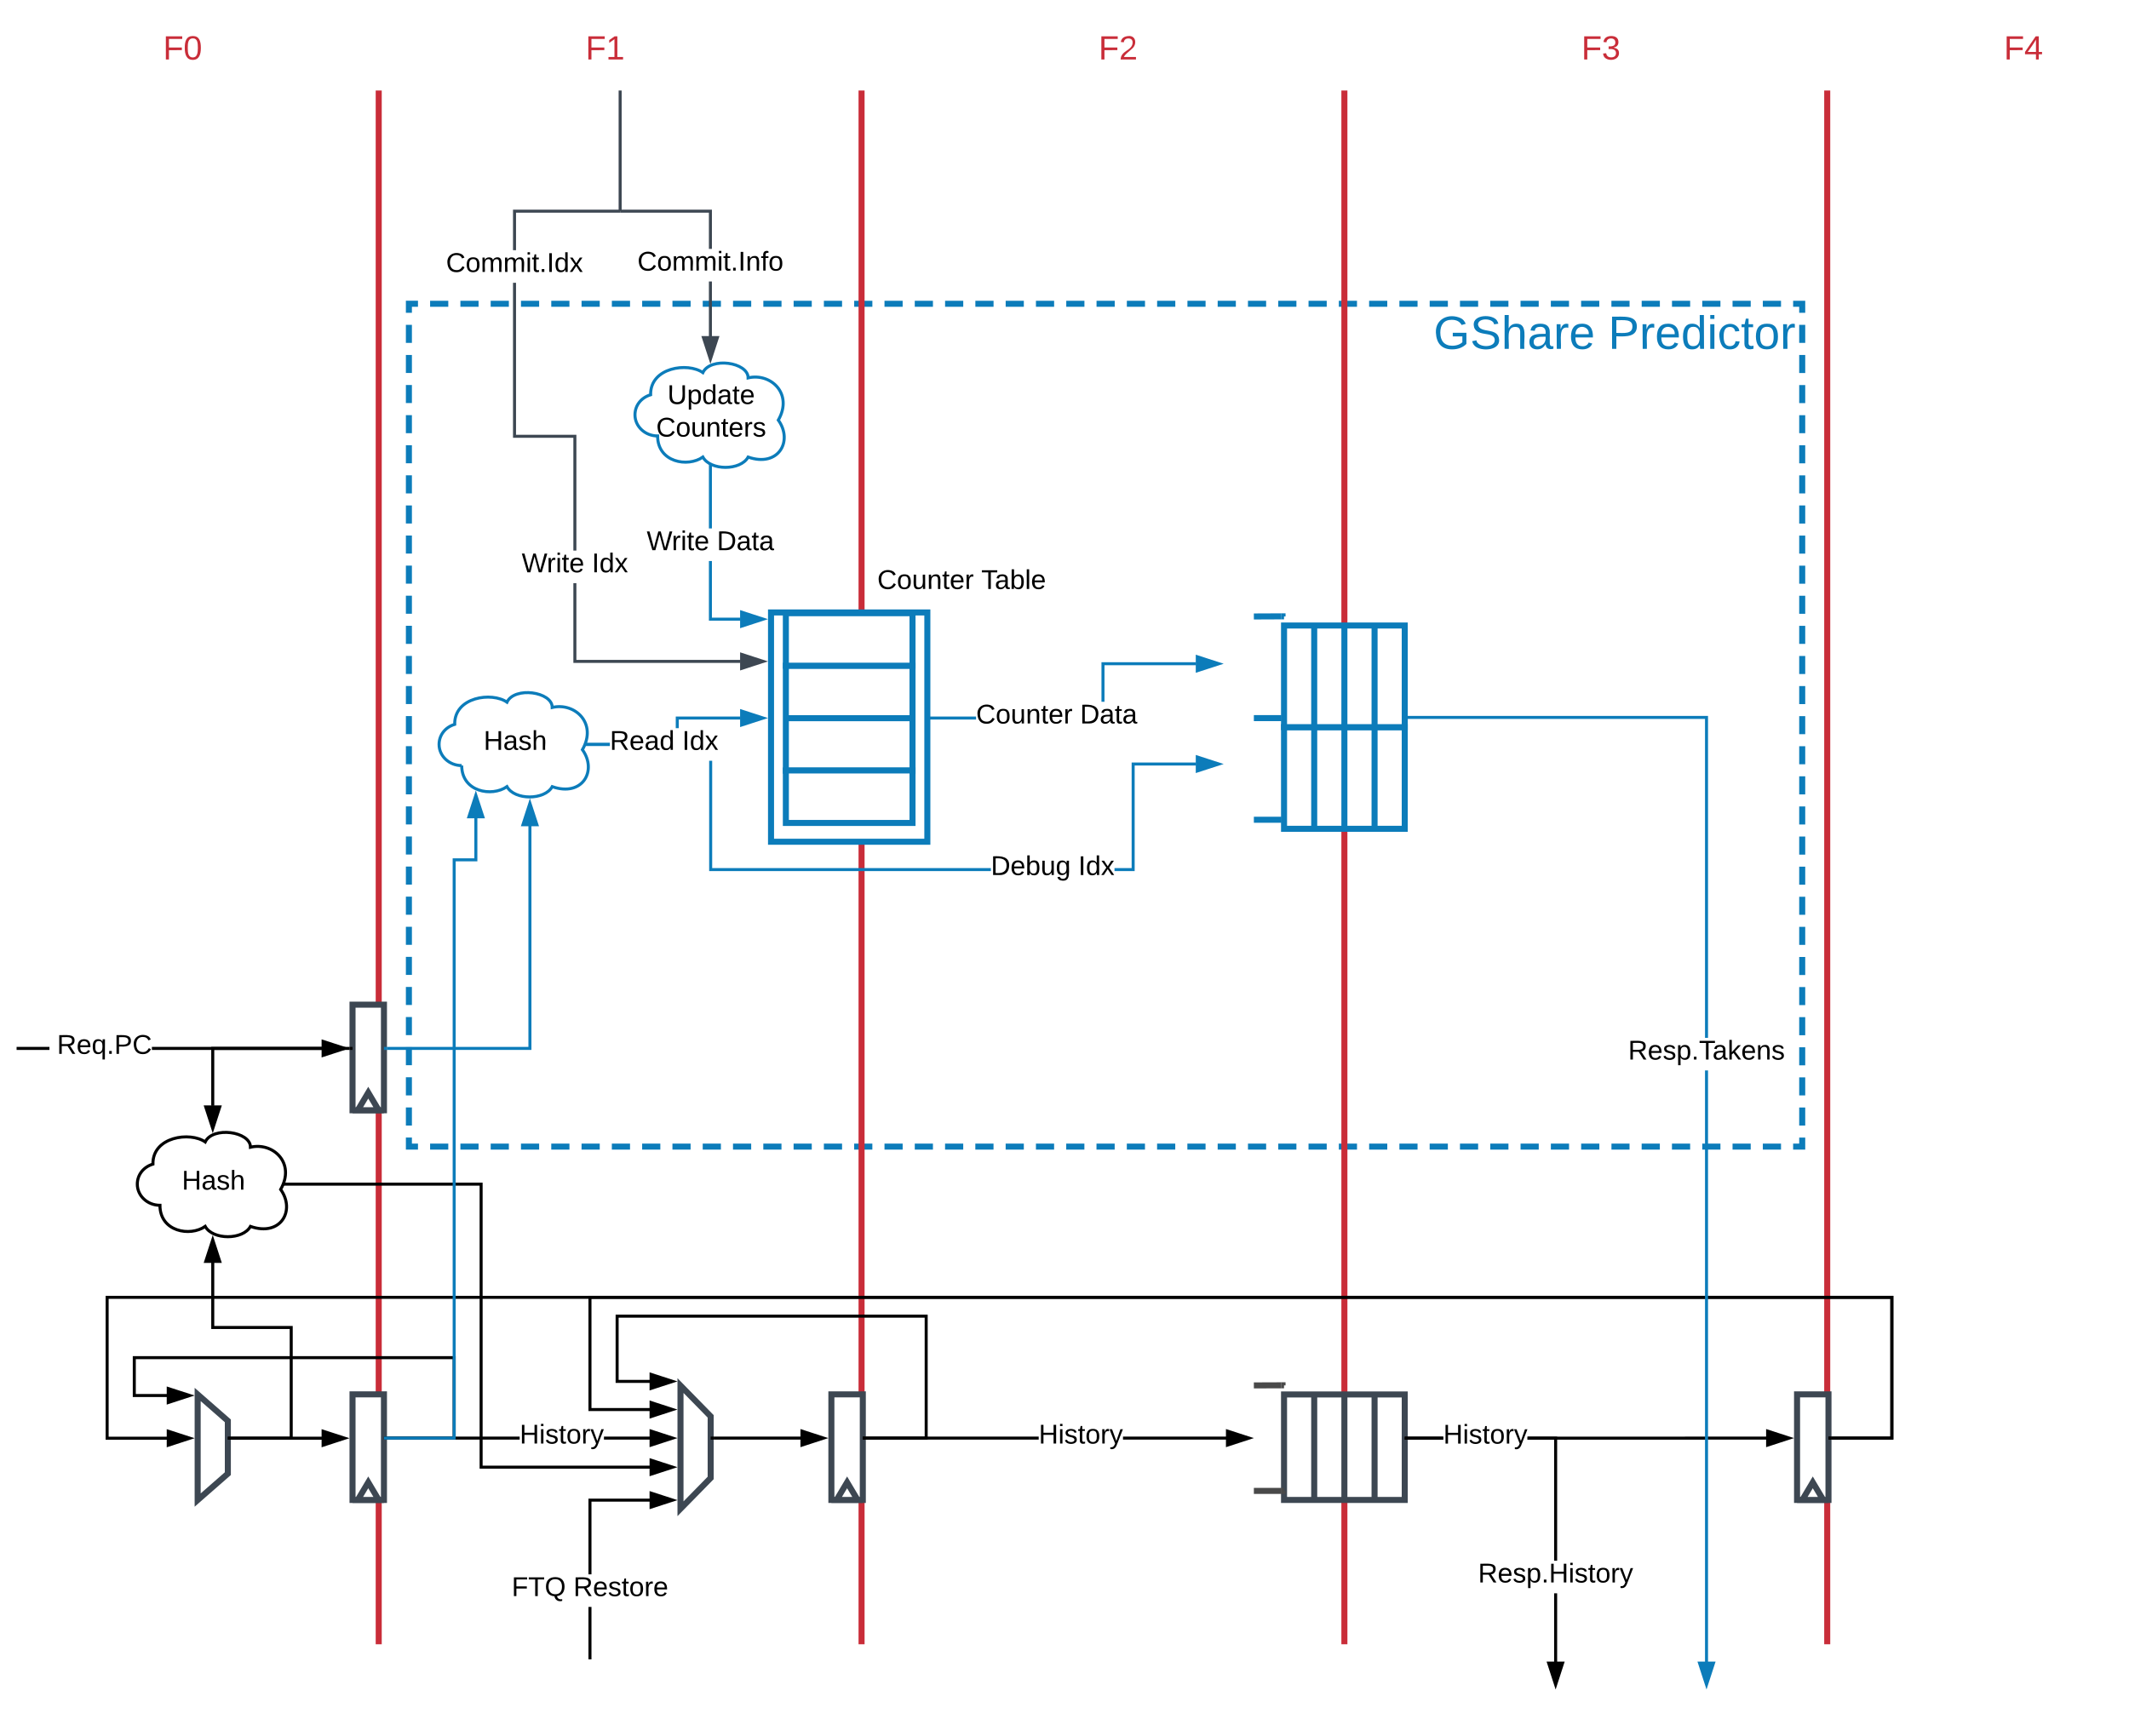 <svg xmlns="http://www.w3.org/2000/svg" xmlns:xlink="http://www.w3.org/1999/xlink" xmlns:lucid="lucid" width="1411" height="1151"><g transform="translate(-69 -140)" lucid:page-tab-id="0_0"><path d="M480 280v-80" stroke="#3d4752" stroke-width="2" fill="none"/><path d="M640.83 513.33H771.5V540H640.83z" fill="none"/><use xlink:href="#a" transform="matrix(1,0,0,1,640.833,513.333) translate(9.6 17.1)"/><use xlink:href="#b" transform="matrix(1,0,0,1,640.833,513.333) translate(78.5 17.1)"/><path d="M140 160h100v29.33H140z" fill="none"/><use xlink:href="#c" transform="matrix(1,0,0,1,140,160) translate(37.068 19.444)"/><path d="M340 341.38h923.47V900H340z" fill-opacity="0"/><path d="M354.05 341.38h12.05m8.03 0h12.04m8.03 0h12.05m8.03 0h12.04m8.03 0h12.05m8.03 0h12.05m8.03 0h12.05m8.03 0h12.05m8.03 0h12.04m8.03 0h12.05m8.03 0h12.05m8.03 0h12.05m8.03 0H607m8.03 0h12.05m8.03 0h12.05m8.04 0h12.03m8.03 0h12.05m8.04 0h12.04m8.03 0h12.06m8.03 0h12.03m8.03 0h12.05m8.04 0h12.04m8.03 0h12.06m8.03 0h12.03m8.03 0h12.05m8.04 0H868m8.02 0h12.04m8.03 0h12.04m8.03 0h12.04m8.04 0h12.05m8.02 0h12.04m8.03 0h12.04m8.03 0h12.04m8.04 0h12.05m8.02 0h12.04m8.03 0h12.04m8.03 0h12.05m8.03 0h12.04m8.02 0h12.05m8.03 0h12.04m8.03 0h12.05m8.03 0h12.04m8.02 0h12.05m8.03 0h12.04m8.03 0h12.05m8.03 0h6.02v5.98m0 7.98v11.97m0 8v11.96m0 7.98v11.97m0 8v11.96m0 7.98v11.97m0 8v11.97m0 7.98v11.97m0 7.98v11.97m0 7.98v11.97m0 7.98v11.97m0 7.98v11.97m0 7.98v11.97m0 7.98v11.97m0 7.98v11.97m0 7.98v11.97m0 7.98v11.97m0 7.98v11.98m0 7.98v11.98m0 7.98v11.97m0 7.98v11.98m0 7.98v11.97m0 7.98v11.98m0 7.98v11.97m0 7.98v11.98m0 7.98v11.97m0 7.98v11.98m0 7.98v11.97m0 7.98v6h-6.02m-8.03 0h-12.05m-8.03 0h-12.04m-8.03 0h-12.05m-8.03 0h-12.05m-8.03 0h-12.05m-8.03 0H1137m-8.03 0h-12.05m-8.03 0h-12.05m-8.03 0h-12.05m-8.03 0h-12.05m-8.04 0h-12.04m-8.03 0h-12.06m-8.03 0h-12.03m-8.03 0H976.4m-8.04 0h-12.04m-8.03 0h-12.06m-8.03 0h-12.03m-8.03 0H896.1m-8.04 0h-12.04m-8.03 0h-12.06m-8.03 0h-12.04m-8.03 0H815.8m-8.04 0H795.7m-8.02 0h-12.04m-8.03 0h-12.04m-8.03 0H735.5m-8.04 0H715.4m-8.02 0h-12.04m-8.03 0h-12.04m-8.03 0H655.2m-8.05 0H635.1m-8.02 0h-12.05m-8.03 0h-12.04m-8.03 0h-12.05m-8.03 0H554.8m-8.02 0h-12.05m-8.03 0h-12.04m-8.03 0h-12.05m-8.03 0H474.5m-8.02 0h-12.05m-8.03 0h-12.05m-8.03 0h-12.04m-8.03 0H394.2m-8.03 0h-12.04m-8.03 0h-12.05m-8.03 0H340v-6m0-7.97v-11.97m0-7.98V854.1m0-7.97v-11.97m0-7.98V814.2m0-7.97v-11.97m0-7.98V774.3m0-7.97v-11.97m0-7.98V734.4m0-7.97v-11.97m0-7.98V694.5m0-7.97v-11.98m0-7.98V654.6m0-7.98v-11.97m0-7.98V614.7m0-7.98v-11.97m0-7.98V574.8m0-7.98v-11.97m0-7.98V534.9m0-7.98v-11.97m0-7.98V495m0-7.98v-11.97m0-7.98V455.1m0-8v-11.96m0-7.98V415.2m0-8v-11.96m0-7.98V375.3m0-8v-11.96m0-7.98v-6h6.02" stroke="#0c7cba" stroke-width="4" fill="none"/><use xlink:href="#d" transform="matrix(1,0,0,1,345,346.375) translate(674.099 24.889)"/><use xlink:href="#e" transform="matrix(1,0,0,1,345,346.375) translate(789.815 24.889)"/><path d="M320 1230V200M640 1230V200M960 1230V200M1280 1230V200" stroke="#c92d39" stroke-width="4" fill="none"/><path d="M175 939c-8.28 0-15-6.27-15-14 0-6.2 4.06-11.4 10.36-13.3C170 893.5 195 890 205 897c5-10.5 30-7 30 3.5 15-3.5 30 10.5 20 28 10 14 0 31.5-20 24.5-5 9.1-25 9.1-30 0-10 7-30 3.5-30-14z" stroke="#000" stroke-width="2" fill="#fff"/><use xlink:href="#f" transform="matrix(1,0,0,1,165,895) translate(24.525 33.6)"/><path d="M302.64 1058.33h20.83v70h-20.83z" stroke="#3d4752" stroke-width="4" fill="#fff" filter="url(#g)"/><path d="M306.1 1128.33H320l-6.94-11.66z" stroke="#3d4752" stroke-width="4" fill="#fff" filter="url(#h)"/><path d="M620 1058.33h20.83v70H620z" stroke="#3d4752" stroke-width="4" fill="#fff" filter="url(#g)"/><path d="M623.47 1128.33h13.9l-6.95-11.66z" stroke="#3d4752" stroke-width="4" fill="#fff" filter="url(#h)"/><path d="M1260 1058.33h20.83v70H1260z" stroke="#3d4752" stroke-width="4" fill="#fff" filter="url(#g)"/><path d="M1263.47 1128.33h13.9l-6.95-11.66z" stroke="#3d4752" stroke-width="4" fill="#fff" filter="url(#h)"/><path d="M980 1058.4h20v69.93h-20zM940 1058.4h20v69.93h-20zM920 1058.4h20v69.93h-20zM960 1058.4h20v69.93h-20z" stroke="#3d4752" stroke-width="4" fill="#fff" filter="url(#i)"/><path d="M900 1058.4l18-.07" stroke="#494949" stroke-width="4" fill="none"/><path d="M921 1058.4h-1v1.92h-2v-4h3z" fill="#494949"/><path d="M918 1128.33h-18" stroke="#494949" stroke-width="4" fill="none"/><path d="M920 1128.33h1v2h-3v-4h2z" fill="#494949"/><path d="M302.64 800h20.83v70h-20.83z" stroke="#3d4752" stroke-width="4" fill="#fff" filter="url(#g)"/><path d="M306.1 870H320l-6.94-11.67z" stroke="#3d4752" stroke-width="4" fill="#fff" filter="url(#h)"/><path d="M101.77 836H80v-2h21.77zm180.63 0H169.67v-2H282.4zM297.4 835l-14.26 4.64v-9.28z"/><path d="M300.64 835l-18.5 6v-12zm-16.5 3.26l10.03-3.26-10.03-3.26z"/><use xlink:href="#j" transform="matrix(1,0,0,1,101.767,824.2) translate(0 14.4)"/><use xlink:href="#k" transform="matrix(1,0,0,1,101.767,824.2) translate(5 14.4)"/><path d="M200 1058.4l20 17.5v35l-20 17.5z" stroke="#3d4752" stroke-width="4" fill="#fff" filter="url(#l)"/><path d="M210 873.06V835h90.64" stroke="#000" stroke-width="2" fill="none"/><path d="M210 888.06l-4.64-14.27h9.28z" stroke="#000" stroke-width="2"/><path d="M302.64 836h-2v-2h2z"/><path d="M222 1093.4h60.4" stroke="#000" stroke-width="2" fill="none"/><path d="M222 1094.4h-2v-2h2z"/><path d="M297.4 1093.4l-14.26 4.65v-9.27z" stroke="#000" stroke-width="2"/><path d="M210 976.94V1020h52v73.4h-40" stroke="#000" stroke-width="2" fill="none"/><path d="M210 961.94l4.64 14.26h-9.28z" stroke="#000" stroke-width="2"/><path d="M222 1094.4h-2v-2h2z"/><path d="M520 1052.5l20 20.42v40.83l-20 20.42z" stroke="#3d4752" stroke-width="4" fill="#fff" filter="url(#m)"/><path d="M757.4 1094.33H642.84v-2H757.4zm124.36 0h-68.5v-2h68.5zM642.83 1094.33h-2v-2h2zM896.76 1093.33l-14.26 4.64v-9.27z"/><path d="M900 1093.33l-18.5 6.02v-12.03zm-16.5 3.26l10.03-3.27-10.03-3.26z"/><use xlink:href="#n" transform="matrix(1,0,0,1,757.408,1082.533) translate(0 14.4)"/><path d="M683.83 1094.33h-41v-2h39v-78.83H479v41.24h20.76v2H477v-45.24h206.83z"/><path d="M642.83 1094.33h-2v-2h2zM514.76 1055.74l-14.26 4.64v-9.27z"/><path d="M518 1055.74l-18.5 6v-12zm-16.5 3.26l10.03-3.26-10.03-3.26z"/><path d="M1282.83 1093.33h40V1000H460v74.4h39.76" stroke="#000" stroke-width="2" fill="none"/><path d="M1282.83 1094.33h-2v-2h2z"/><path d="M514.76 1074.4l-14.26 4.64v-9.27z" stroke="#000" stroke-width="2"/><path d="M1025.52 1094.37H1002v-2h23.52zm214.24-.04l-109.76.04h-48.63v-2H1130l109.76-.04zM1002 1094.37h-2v-2h2zM1254.76 1093.33l-14.26 4.64v-9.27z"/><path d="M1258 1093.33l-18.5 6.02v-12.03zm-16.5 3.26l10.03-3.27-10.03-3.26zM1101 1241.76h-2v-45.55h2zm0-67.15h-2v-80.23h-17.63v-2H1101zm-99-80.23v-2h23.52v2zM1002 1094.37h-2v-2h2zM1100 1256.76l-4.64-14.26h9.28z"/><path d="M1100 1260l-6-18.5h12zm-3.26-16.5l3.26 10.03 3.26-10.03z"/><use xlink:href="#o" transform="matrix(1,0,0,1,1048.6,1174.615) translate(0 14.4)"/><use xlink:href="#n" transform="matrix(1,0,0,1,1025.52,1082.574) translate(0 14.4)"/><path d="M413.4 1094.33h-87.93v-2h87.94zm86.36 0h-30.5v-2h30.5z"/><path d="M325.47 1094.33h-2v-2h2zM514.76 1093.33l-14.26 4.64v-9.27z"/><path d="M518 1093.33l-18.5 6.02v-12.03zm-16.5 3.26l10.03-3.27-10.03-3.26z"/><use xlink:href="#n" transform="matrix(1,0,0,1,413.407,1082.533) translate(0 14.4)"/><path d="M388.86 1111.6h110.9v2h-112.9V926H257.73v-2h131.13zM257.73 926h-1.57l.84-1.8.05-.2h.68zM514.76 1112.6l-14.26 4.65v-9.27z"/><path d="M518 1112.6l-18.5 6.02v-12.02zm-16.5 3.27l10.03-3.26-10.03-3.25zM461 1240h-2v-34.76h2zm38.76-104.56H461v48.2h-2v-50.2h40.76zM514.76 1134.44l-14.26 4.64v-9.27z"/><path d="M518 1134.44l-18.5 6.02v-12.03zm-16.5 3.26l10.03-3.26-10.03-3.25z"/><use xlink:href="#p" transform="matrix(1,0,0,1,408.1,1183.644) translate(0 14.4)"/><use xlink:href="#q" transform="matrix(1,0,0,1,408.1,1183.644) translate(40.9 14.4)"/><path d="M542 1093.33h57.76" stroke="#000" stroke-width="2" fill="none"/><path d="M542 1094.33h-2v-2h2z"/><path d="M614.76 1093.33l-14.26 4.64v-9.27z" stroke="#000" stroke-width="2"/><path d="M1323.83 1094.33h-41v-2h39V1001H141v91.4h38.76v2H139V999h1184.83z"/><path d="M1282.83 1094.33h-2v-2h2zM194.76 1093.4l-14.26 4.65v-9.27z"/><path d="M198 1093.4l-18.5 6.03v-12.03zm-16.5 3.27l10.03-3.26-10.03-3.24z"/><path d="M325.47 1093.33H370V1040H158v25.1h21.76" stroke="#000" stroke-width="2" fill="none"/><path d="M325.47 1094.33h-2v-2h2z"/><path d="M194.76 1065.1l-14.26 4.65v-9.27z" stroke="#000" stroke-width="2"/><path d="M580 540h103.6v152H580z" stroke="#0c7cba" stroke-width="4" fill="#fff" filter="url(#r)"/><path d="M589.83 616.1h83.94v34.8h-83.94zM589.83 581.3h83.94v34.8h-83.94z" stroke="#0c7cba" stroke-width="4" fill="#fff"/><path d="M589.83 650.74h83.94v34.8h-83.94zM589.83 546.5h83.94v34.8h-83.94z" stroke="#0c7cba" stroke-width="4" fill="#fff"/><path d="M375 647.5c-8.28 0-15-6.28-15-14 0-6.2 4.06-11.4 10.36-13.32-.36-18.2 24.64-21.7 34.64-14.7 5-10.5 30-7 30 3.5 15-3.5 30 10.5 20 28 10 14 0 31.5-20 24.5-5 9.1-25 9.1-30 0-10 7-30 3.5-30-14z" stroke="#0c7cba" stroke-width="2" fill="#fff"/><use xlink:href="#f" transform="matrix(1,0,0,1,365,603.49) translate(24.525 33.6)"/><path d="M980 616.04h20v67.38h-20zM940 616.04h20v67.38h-20zM920 616.04h20v67.38h-20zM960 616.04h20v67.38h-20z" stroke="#0c7cba" stroke-width="4" fill="#fff" filter="url(#s)"/><path d="M918 683.42h-18" stroke="#0c7cba" stroke-width="4" fill="none"/><path d="M920 683.42h1v2h-3v-4h2z" fill="#0c7cba"/><path d="M980 548.66h20v67.38h-20zM940 548.66h20v67.38h-20zM920 548.66h20v67.38h-20zM960 548.66h20v67.38h-20z" stroke="#0c7cba" stroke-width="4" fill="#fff" filter="url(#s)"/><path d="M900 548.66l18-.08" stroke="#0c7cba" stroke-width="4" fill="none"/><path d="M921 548.66h-1v1.92h-2v-4h3z" fill="#0c7cba"/><path d="M918 616.04h-18" stroke="#0c7cba" stroke-width="4" fill="none"/><path d="M920 616.04h1v2h-3v-4h2zM715.9 617h-30.3v-2h30.3zm145.86-36H801v24.2h-2V579h62.76zM685.6 617h-2v-2h2zM876.76 580l-14.26 4.64v-9.28z" fill="#0c7cba"/><path d="M880 580l-18.5 6v-12zm-16.5 3.26l10.03-3.26-10.03-3.26z" fill="#0c7cba"/><use xlink:href="#a" transform="matrix(1,0,0,1,715.908,605.2) translate(0 14.4)"/><use xlink:href="#t" transform="matrix(1,0,0,1,715.908,605.2) translate(68.9 14.4)"/><path d="M473.16 634.5h-15.43v-2h15.43zm86.6-17.5h-40.9v5.7h-2V615h42.9zM457.73 634.5h-1.57l.84-1.8.05-.2h.68zM574.76 616l-14.26 4.64v-9.28z" fill="#0c7cba"/><path d="M578 616l-18.5 6v-12zm-16.5 3.26l10.03-3.26-10.03-3.26zM541 715.47h184.7v2H539V644.3h2zm320.76-68H821v70h-13.36v-2H819v-70h42.76zM457.73 634.5v-2h15.43v2zM457.73 634.5h-1.57l.84-1.8.05-.2h.68zM876.76 646.47l-14.26 4.64v-9.26z" fill="#0c7cba"/><path d="M880 646.47l-18.5 6v-12zm-16.5 3.26l10.03-3.26-10.03-3.26z" fill="#0c7cba"/><use xlink:href="#u" transform="matrix(1,0,0,1,473.156,622.69) translate(0 14.4)"/><use xlink:href="#v" transform="matrix(1,0,0,1,473.156,622.69) translate(47.95 14.4)"/><use xlink:href="#w" transform="matrix(1,0,0,1,725.692,705.671) translate(0 14.4)"/><use xlink:href="#v" transform="matrix(1,0,0,1,725.692,705.671) translate(57.95 14.4)"/><path d="M325.47 835h94.74V687.47" stroke="#0c7cba" stroke-width="2" fill="none"/><path d="M325.47 836h-2v-2h2z" fill="#0c7cba"/><path d="M420.2 672.47l4.65 14.26h-9.27z" stroke="#0c7cba" stroke-width="2" fill="#0c7cba"/><path d="M385.38 711H371v383.33h-45.53v-2H369V709h14.38v-26.8h2zM325.47 1094.33h-2v-2h2zM389.02 681.48h-9.27l4.63-14.27z" fill="#0c7cba"/><path d="M390.4 682.48h-12.03l6-18.5zm-9.28-2h6.52l-3.26-10.03zM1201 1241.76h-2V849.6h2zm0-413.77h-2V616.57h-197v-2h199zM1002 616.58h-3v-.54h1v-1.46h2zM1200 1256.76l-4.64-14.26h9.28z" fill="#0c7cba"/><path d="M1200 1260l-6-18.5h12zm-3.26-16.5l3.26 10.03 3.26-10.03z" fill="#0c7cba"/><use xlink:href="#x" transform="matrix(1,0,0,1,1148.05,827.991) translate(0 14.4)"/><path d="M504.83 429c-8.28 0-15-6.27-15-14 0-6.2 4.06-11.4 10.37-13.3-.37-18.2 24.63-21.7 34.63-14.7 5-10.5 30-7 30 3.5 15-3.5 30 10.5 20 28 10 14 0 31.5-20 24.5-5 9.1-25 9.1-30 0-10 7-30 3.5-30-14z" stroke="#0c7cba" stroke-width="2" fill="#fff"/><use xlink:href="#y" transform="matrix(1,0,0,1,494.833,385) translate(16.525 22.8)"/><use xlink:href="#z" transform="matrix(1,0,0,1,494.833,385) translate(9.05 44.4)"/><path d="M540.83 363.06h-2v-36.48h2zm0-58.08h-2V281H480v-2h60.83zM539.83 378.06l-4.63-14.27h9.27z" fill="#3d4752"/><path d="M539.83 381.3l-6-18.5h12zm-3.26-16.5l3.26 10.02 3.26-10.03z" fill="#3d4752"/><use xlink:href="#A" transform="matrix(1,0,0,1,491.433,304.978) translate(0 14.4)"/><path d="M540.83 549.44h18.93v2h-20.93V511.9h2zm0-59.13h-2v-41.6h2zM540.5 447.93l.33.12v.65h-2V447zM574.76 550.44l-14.26 4.64v-9.27z" fill="#0c7cba"/><path d="M578 550.44l-18.5 6.02v-12.03zm-16.5 3.26l10.03-3.26-10.03-3.25z" fill="#0c7cba"/><use xlink:href="#B" transform="matrix(1,0,0,1,497.608,490.311) translate(0 14.4)"/><use xlink:href="#t" transform="matrix(1,0,0,1,497.608,490.311) translate(46.5 14.4)"/><path d="M451 577.44h108.76v2H449v-52.86h2zm-40-149.22h40v76.76h-2v-74.76h-40V327.47h2zM480 281h-69v24.87h-2V279h71zM574.76 578.44l-14.26 4.64v-9.27z" fill="#3d4752"/><path d="M578 578.44l-18.5 6.02v-12.03zm-16.5 3.26l10.03-3.26-10.03-3.25z" fill="#3d4752"/><use xlink:href="#C" transform="matrix(1,0,0,1,364.6,305.867) translate(0 14.4)"/><use xlink:href="#B" transform="matrix(1,0,0,1,414.75,504.978) translate(0 14.4)"/><use xlink:href="#v" transform="matrix(1,0,0,1,414.75,504.978) translate(46.5 14.4)"/><path d="M420 160h100v29.33H420z" fill="none"/><g><use xlink:href="#D" transform="matrix(1,0,0,1,420,160) translate(37.068 19.444)"/></g><path d="M760 160h100v29.33H760z" fill="none"/><g><use xlink:href="#E" transform="matrix(1,0,0,1,760,160) translate(37.068 19.444)"/></g><path d="M1080 160h100v29.33h-100z" fill="none"/><g><use xlink:href="#F" transform="matrix(1,0,0,1,1080,160) translate(37.068 19.444)"/></g><path d="M1360 160h100v29.33h-100z" fill="none"/><g><use xlink:href="#G" transform="matrix(1,0,0,1,1360,160) translate(37.068 19.444)"/></g><defs><path d="M212-179c-10-28-35-45-73-45-59 0-87 40-87 99 0 60 29 101 89 101 43 0 62-24 78-52l27 14C228-24 195 4 139 4 59 4 22-46 18-125c-6-104 99-153 187-111 19 9 31 26 39 46" id="H"/><path d="M100-194c62-1 85 37 85 99 1 63-27 99-86 99S16-35 15-95c0-66 28-99 85-99zM99-20c44 1 53-31 53-75 0-43-8-75-51-75s-53 32-53 75 10 74 51 75" id="I"/><path d="M84 4C-5 8 30-112 23-190h32v120c0 31 7 50 39 49 72-2 45-101 50-169h31l1 190h-30c-1-10 1-25-2-33-11 22-28 36-60 37" id="J"/><path d="M117-194c89-4 53 116 60 194h-32v-121c0-31-8-49-39-48C34-167 62-67 57 0H25l-1-190h30c1 10-1 24 2 32 11-22 29-35 61-36" id="K"/><path d="M59-47c-2 24 18 29 38 22v24C64 9 27 4 27-40v-127H5v-23h24l9-43h21v43h35v23H59v120" id="L"/><path d="M100-194c63 0 86 42 84 106H49c0 40 14 67 53 68 26 1 43-12 49-29l28 8c-11 28-37 45-77 45C44 4 14-33 15-96c1-61 26-98 85-98zm52 81c6-60-76-77-97-28-3 7-6 17-6 28h103" id="M"/><path d="M114-163C36-179 61-72 57 0H25l-1-190h30c1 12-1 29 2 39 6-27 23-49 58-41v29" id="N"/><g id="a"><use transform="matrix(0.05,0,0,0.05,0,0)" xlink:href="#H"/><use transform="matrix(0.05,0,0,0.05,12.95,0)" xlink:href="#I"/><use transform="matrix(0.05,0,0,0.05,22.95,0)" xlink:href="#J"/><use transform="matrix(0.05,0,0,0.05,32.95,0)" xlink:href="#K"/><use transform="matrix(0.05,0,0,0.05,42.95,0)" xlink:href="#L"/><use transform="matrix(0.05,0,0,0.05,47.95,0)" xlink:href="#M"/><use transform="matrix(0.05,0,0,0.05,57.95,0)" xlink:href="#N"/></g><path d="M127-220V0H93v-220H8v-28h204v28h-85" id="O"/><path d="M141-36C126-15 110 5 73 4 37 3 15-17 15-53c-1-64 63-63 125-63 3-35-9-54-41-54-24 1-41 7-42 31l-33-3c5-37 33-52 76-52 45 0 72 20 72 64v82c-1 20 7 32 28 27v20c-31 9-61-2-59-35zM48-53c0 20 12 33 32 33 41-3 63-29 60-74-43 2-92-5-92 41" id="P"/><path d="M115-194c53 0 69 39 70 98 0 66-23 100-70 100C84 3 66-7 56-30L54 0H23l1-261h32v101c10-23 28-34 59-34zm-8 174c40 0 45-34 45-75 0-40-5-75-45-74-42 0-51 32-51 76 0 43 10 73 51 73" id="Q"/><path d="M24 0v-261h32V0H24" id="R"/><g id="b"><use transform="matrix(0.05,0,0,0.05,0,0)" xlink:href="#O"/><use transform="matrix(0.05,0,0,0.05,8.95,0)" xlink:href="#P"/><use transform="matrix(0.05,0,0,0.05,18.95,0)" xlink:href="#Q"/><use transform="matrix(0.05,0,0,0.05,28.95,0)" xlink:href="#R"/><use transform="matrix(0.05,0,0,0.05,32.9,0)" xlink:href="#M"/></g><path fill="#c92d39" d="M63-220v92h138v28H63V0H30v-248h175v28H63" id="S"/><path fill="#c92d39" d="M101-251c68 0 85 55 85 127S166 4 100 4C33 4 14-52 14-124c0-73 17-127 87-127zm-1 229c47 0 54-49 54-102s-4-102-53-102c-51 0-55 48-55 102 0 53 5 102 54 102" id="T"/><g id="c"><use transform="matrix(0.062,0,0,0.062,0,0)" xlink:href="#S"/><use transform="matrix(0.062,0,0,0.062,13.519,0)" xlink:href="#T"/></g><path fill="#0c7cba" d="M143 4C61 4 22-44 18-125c-5-107 100-154 193-111 17 8 29 25 37 43l-32 9c-13-25-37-40-76-40-61 0-88 39-88 99 0 61 29 100 91 101 35 0 62-11 79-27v-45h-74v-28h105v86C228-13 192 4 143 4" id="U"/><path fill="#0c7cba" d="M185-189c-5-48-123-54-124 2 14 75 158 14 163 119 3 78-121 87-175 55-17-10-28-26-33-46l33-7c5 56 141 63 141-1 0-78-155-14-162-118-5-82 145-84 179-34 5 7 8 16 11 25" id="V"/><path fill="#0c7cba" d="M106-169C34-169 62-67 57 0H25v-261h32l-1 103c12-21 28-36 61-36 89 0 53 116 60 194h-32v-121c2-32-8-49-39-48" id="W"/><path fill="#0c7cba" d="M141-36C126-15 110 5 73 4 37 3 15-17 15-53c-1-64 63-63 125-63 3-35-9-54-41-54-24 1-41 7-42 31l-33-3c5-37 33-52 76-52 45 0 72 20 72 64v82c-1 20 7 32 28 27v20c-31 9-61-2-59-35zM48-53c0 20 12 33 32 33 41-3 63-29 60-74-43 2-92-5-92 41" id="X"/><path fill="#0c7cba" d="M114-163C36-179 61-72 57 0H25l-1-190h30c1 12-1 29 2 39 6-27 23-49 58-41v29" id="Y"/><path fill="#0c7cba" d="M100-194c63 0 86 42 84 106H49c0 40 14 67 53 68 26 1 43-12 49-29l28 8c-11 28-37 45-77 45C44 4 14-33 15-96c1-61 26-98 85-98zm52 81c6-60-76-77-97-28-3 7-6 17-6 28h103" id="Z"/><g id="d"><use transform="matrix(0.086,0,0,0.086,0,0)" xlink:href="#U"/><use transform="matrix(0.086,0,0,0.086,24.198,0)" xlink:href="#V"/><use transform="matrix(0.086,0,0,0.086,44.938,0)" xlink:href="#W"/><use transform="matrix(0.086,0,0,0.086,62.222,0)" xlink:href="#X"/><use transform="matrix(0.086,0,0,0.086,79.506,0)" xlink:href="#Y"/><use transform="matrix(0.086,0,0,0.086,89.79,0)" xlink:href="#Z"/></g><path fill="#0c7cba" d="M30-248c87 1 191-15 191 75 0 78-77 80-158 76V0H30v-248zm33 125c57 0 124 11 124-50 0-59-68-47-124-48v98" id="aa"/><path fill="#0c7cba" d="M85-194c31 0 48 13 60 33l-1-100h32l1 261h-30c-2-10 0-23-3-31C134-8 116 4 85 4 32 4 16-35 15-94c0-66 23-100 70-100zm9 24c-40 0-46 34-46 75 0 40 6 74 45 74 42 0 51-32 51-76 0-42-9-74-50-73" id="ab"/><path fill="#0c7cba" d="M24-231v-30h32v30H24zM24 0v-190h32V0H24" id="ac"/><path fill="#0c7cba" d="M96-169c-40 0-48 33-48 73s9 75 48 75c24 0 41-14 43-38l32 2c-6 37-31 61-74 61-59 0-76-41-82-99-10-93 101-131 147-64 4 7 5 14 7 22l-32 3c-4-21-16-35-41-35" id="ad"/><path fill="#0c7cba" d="M59-47c-2 24 18 29 38 22v24C64 9 27 4 27-40v-127H5v-23h24l9-43h21v43h35v23H59v120" id="ae"/><path fill="#0c7cba" d="M100-194c62-1 85 37 85 99 1 63-27 99-86 99S16-35 15-95c0-66 28-99 85-99zM99-20c44 1 53-31 53-75 0-43-8-75-51-75s-53 32-53 75 10 74 51 75" id="af"/><g id="e"><use transform="matrix(0.086,0,0,0.086,0,0)" xlink:href="#aa"/><use transform="matrix(0.086,0,0,0.086,20.741,0)" xlink:href="#Y"/><use transform="matrix(0.086,0,0,0.086,31.025,0)" xlink:href="#Z"/><use transform="matrix(0.086,0,0,0.086,48.309,0)" xlink:href="#ab"/><use transform="matrix(0.086,0,0,0.086,65.593,0)" xlink:href="#ac"/><use transform="matrix(0.086,0,0,0.086,72.42,0)" xlink:href="#ad"/><use transform="matrix(0.086,0,0,0.086,87.975,0)" xlink:href="#ae"/><use transform="matrix(0.086,0,0,0.086,96.617,0)" xlink:href="#af"/><use transform="matrix(0.086,0,0,0.086,113.901,0)" xlink:href="#Y"/></g><path d="M197 0v-115H63V0H30v-248h33v105h134v-105h34V0h-34" id="ag"/><path d="M135-143c-3-34-86-38-87 0 15 53 115 12 119 90S17 21 10-45l28-5c4 36 97 45 98 0-10-56-113-15-118-90-4-57 82-63 122-42 12 7 21 19 24 35" id="ah"/><path d="M106-169C34-169 62-67 57 0H25v-261h32l-1 103c12-21 28-36 61-36 89 0 53 116 60 194h-32v-121c2-32-8-49-39-48" id="ai"/><g id="f"><use transform="matrix(0.05,0,0,0.05,0,0)" xlink:href="#ag"/><use transform="matrix(0.05,0,0,0.05,12.95,0)" xlink:href="#P"/><use transform="matrix(0.05,0,0,0.05,22.95,0)" xlink:href="#ah"/><use transform="matrix(0.05,0,0,0.05,31.95,0)" xlink:href="#ai"/></g><filter id="g" filterUnits="objectBoundingBox" x="-.48" y="-.06" width="1.96" height="1.29"><feOffset result="offOut" in="SourceAlpha" dy="6"/><feGaussianBlur result="blurOut" in="offOut" stdDeviation="5"/><feColorMatrix result="colorOut" in="blurOut" values="0 0 0 0 0 0 0 0 0 0 0 0 0 0 0 0 0 0 0.169 0"/><feBlend in="SourceGraphic" in2="colorOut"/></filter><filter id="h" filterUnits="objectBoundingBox" x="-.72" y="-.34" width="2.44" height="2.71"><feOffset result="offOut" in="SourceAlpha" dy="6"/><feGaussianBlur result="blurOut" in="offOut" stdDeviation="5"/><feColorMatrix result="colorOut" in="blurOut" values="0 0 0 0 0 0 0 0 0 0 0 0 0 0 0 0 0 0 0.169 0"/><feBlend in="SourceGraphic" in2="colorOut"/></filter><filter id="i" filterUnits="objectBoundingBox" x="-.5" y="-.06" width="2" height="1.29"><feOffset result="offOut" in="SourceAlpha" dy="6"/><feGaussianBlur result="blurOut" in="offOut" stdDeviation="5"/><feColorMatrix result="colorOut" in="blurOut" values="0 0 0 0 0 0 0 0 0 0 0 0 0 0 0 0 0 0 0.169 0"/><feBlend in="SourceGraphic" in2="colorOut"/></filter><path d="M233-177c-1 41-23 64-60 70L243 0h-38l-65-103H63V0H30v-248c88 3 205-21 203 71zM63-129c60-2 137 13 137-47 0-61-80-42-137-45v92" id="aj"/><path d="M145-31C134-9 116 4 85 4 32 4 16-35 15-94c0-59 17-99 70-100 32-1 48 14 60 33 0-11-1-24 2-32h30l-1 268h-32zM93-21c41 0 51-33 51-76s-8-73-50-73c-40 0-46 35-46 75s5 74 45 74" id="ak"/><path d="M33 0v-38h34V0H33" id="al"/><path d="M30-248c87 1 191-15 191 75 0 78-77 80-158 76V0H30v-248zm33 125c57 0 124 11 124-50 0-59-68-47-124-48v98" id="am"/><g id="k"><use transform="matrix(0.05,0,0,0.05,0,0)" xlink:href="#aj"/><use transform="matrix(0.05,0,0,0.05,12.95,0)" xlink:href="#M"/><use transform="matrix(0.05,0,0,0.05,22.95,0)" xlink:href="#ak"/><use transform="matrix(0.05,0,0,0.05,32.95,0)" xlink:href="#al"/><use transform="matrix(0.05,0,0,0.05,37.95,0)" xlink:href="#am"/><use transform="matrix(0.05,0,0,0.05,49.95,0)" xlink:href="#H"/></g><filter id="l" filterUnits="objectBoundingBox" x="-.5" y="-.06" width="2" height="1.29"><feOffset result="offOut" in="SourceAlpha" dy="6"/><feGaussianBlur result="blurOut" in="offOut" stdDeviation="5"/><feColorMatrix result="colorOut" in="blurOut" values="0 0 0 0 0 0 0 0 0 0 0 0 0 0 0 0 0 0 0.169 0"/><feBlend in="SourceGraphic" in2="colorOut"/></filter><filter id="m" filterUnits="objectBoundingBox" x="-.5" y="-.05" width="2" height="1.24"><feOffset result="offOut" in="SourceAlpha" dy="6"/><feGaussianBlur result="blurOut" in="offOut" stdDeviation="5"/><feColorMatrix result="colorOut" in="blurOut" values="0 0 0 0 0 0 0 0 0 0 0 0 0 0 0 0 0 0 0.169 0"/><feBlend in="SourceGraphic" in2="colorOut"/></filter><path d="M24-231v-30h32v30H24zM24 0v-190h32V0H24" id="an"/><path d="M179-190L93 31C79 59 56 82 12 73V49c39 6 53-20 64-50L1-190h34L92-34l54-156h33" id="ao"/><g id="n"><use transform="matrix(0.05,0,0,0.05,0,0)" xlink:href="#ag"/><use transform="matrix(0.05,0,0,0.05,12.95,0)" xlink:href="#an"/><use transform="matrix(0.05,0,0,0.05,16.9,0)" xlink:href="#ah"/><use transform="matrix(0.05,0,0,0.05,25.9,0)" xlink:href="#L"/><use transform="matrix(0.05,0,0,0.05,30.9,0)" xlink:href="#I"/><use transform="matrix(0.05,0,0,0.05,40.9,0)" xlink:href="#N"/><use transform="matrix(0.05,0,0,0.05,46.85,0)" xlink:href="#ao"/></g><path d="M115-194c55 1 70 41 70 98S169 2 115 4C84 4 66-9 55-30l1 105H24l-1-265h31l2 30c10-21 28-34 59-34zm-8 174c40 0 45-34 45-75s-6-73-45-74c-42 0-51 32-51 76 0 43 10 73 51 73" id="ap"/><g id="o"><use transform="matrix(0.05,0,0,0.05,0,0)" xlink:href="#aj"/><use transform="matrix(0.05,0,0,0.05,12.95,0)" xlink:href="#M"/><use transform="matrix(0.05,0,0,0.05,22.95,0)" xlink:href="#ah"/><use transform="matrix(0.05,0,0,0.05,31.95,0)" xlink:href="#ap"/><use transform="matrix(0.05,0,0,0.05,41.95,0)" xlink:href="#al"/><use transform="matrix(0.05,0,0,0.05,46.95,0)" xlink:href="#ag"/><use transform="matrix(0.05,0,0,0.05,59.9,0)" xlink:href="#an"/><use transform="matrix(0.05,0,0,0.05,63.85,0)" xlink:href="#ah"/><use transform="matrix(0.05,0,0,0.05,72.85,0)" xlink:href="#L"/><use transform="matrix(0.05,0,0,0.05,77.85,0)" xlink:href="#I"/><use transform="matrix(0.05,0,0,0.05,87.85,0)" xlink:href="#N"/><use transform="matrix(0.05,0,0,0.05,93.8,0)" xlink:href="#ao"/></g><path d="M63-220v92h138v28H63V0H30v-248h175v28H63" id="aq"/><path d="M140-251c81 0 123 46 123 126C263-53 228-8 163 1c7 30 30 48 69 40v23c-55 16-95-15-103-61C56-3 17-48 17-125c0-80 42-126 123-126zm0 227c63 0 89-41 89-101s-29-99-89-99c-61 0-89 39-89 99S79-25 140-24" id="ar"/><g id="p"><use transform="matrix(0.05,0,0,0.05,0,0)" xlink:href="#aq"/><use transform="matrix(0.05,0,0,0.05,10.95,0)" xlink:href="#O"/><use transform="matrix(0.05,0,0,0.05,21.9,0)" xlink:href="#ar"/></g><g id="q"><use transform="matrix(0.05,0,0,0.05,0,0)" xlink:href="#aj"/><use transform="matrix(0.05,0,0,0.05,12.95,0)" xlink:href="#M"/><use transform="matrix(0.05,0,0,0.05,22.95,0)" xlink:href="#ah"/><use transform="matrix(0.05,0,0,0.05,31.95,0)" xlink:href="#L"/><use transform="matrix(0.05,0,0,0.05,36.95,0)" xlink:href="#I"/><use transform="matrix(0.05,0,0,0.05,46.95,0)" xlink:href="#N"/><use transform="matrix(0.05,0,0,0.05,52.9,0)" xlink:href="#M"/></g><filter id="r" filterUnits="objectBoundingBox" x="-.1" y="-.03" width="1.19" height="1.13"><feOffset result="offOut" in="SourceAlpha" dy="6"/><feGaussianBlur result="blurOut" in="offOut" stdDeviation="5"/><feColorMatrix result="colorOut" in="blurOut" values="0 0 0 0 0 0 0 0 0 0 0 0 0 0 0 0 0 0 0.169 0"/><feBlend in="SourceGraphic" in2="colorOut"/></filter><filter id="s" filterUnits="objectBoundingBox" x="-.5" y="-.06" width="2" height="1.3"><feOffset result="offOut" in="SourceAlpha" dy="6"/><feGaussianBlur result="blurOut" in="offOut" stdDeviation="5"/><feColorMatrix result="colorOut" in="blurOut" values="0 0 0 0 0 0 0 0 0 0 0 0 0 0 0 0 0 0 0.169 0"/><feBlend in="SourceGraphic" in2="colorOut"/></filter><path d="M30-248c118-7 216 8 213 122C240-48 200 0 122 0H30v-248zM63-27c89 8 146-16 146-99s-60-101-146-95v194" id="as"/><g id="t"><use transform="matrix(0.05,0,0,0.05,0,0)" xlink:href="#as"/><use transform="matrix(0.05,0,0,0.05,12.95,0)" xlink:href="#P"/><use transform="matrix(0.05,0,0,0.05,22.95,0)" xlink:href="#L"/><use transform="matrix(0.05,0,0,0.05,27.95,0)" xlink:href="#P"/></g><path d="M85-194c31 0 48 13 60 33l-1-100h32l1 261h-30c-2-10 0-23-3-31C134-8 116 4 85 4 32 4 16-35 15-94c0-66 23-100 70-100zm9 24c-40 0-46 34-46 75 0 40 6 74 45 74 42 0 51-32 51-76 0-42-9-74-50-73" id="at"/><g id="u"><use transform="matrix(0.05,0,0,0.05,0,0)" xlink:href="#aj"/><use transform="matrix(0.05,0,0,0.05,12.95,0)" xlink:href="#M"/><use transform="matrix(0.05,0,0,0.05,22.95,0)" xlink:href="#P"/><use transform="matrix(0.05,0,0,0.05,32.95,0)" xlink:href="#at"/></g><path d="M33 0v-248h34V0H33" id="au"/><path d="M141 0L90-78 38 0H4l68-98-65-92h35l48 74 47-74h35l-64 92 68 98h-35" id="av"/><g id="v"><use transform="matrix(0.05,0,0,0.05,0,0)" xlink:href="#au"/><use transform="matrix(0.05,0,0,0.05,5,0)" xlink:href="#at"/><use transform="matrix(0.05,0,0,0.05,15,0)" xlink:href="#av"/></g><path d="M177-190C167-65 218 103 67 71c-23-6-38-20-44-43l32-5c15 47 100 32 89-28v-30C133-14 115 1 83 1 29 1 15-40 15-95c0-56 16-97 71-98 29-1 48 16 59 35 1-10 0-23 2-32h30zM94-22c36 0 50-32 50-73 0-42-14-75-50-75-39 0-46 34-46 75s6 73 46 73" id="aw"/><g id="w"><use transform="matrix(0.05,0,0,0.05,0,0)" xlink:href="#as"/><use transform="matrix(0.05,0,0,0.05,12.95,0)" xlink:href="#M"/><use transform="matrix(0.05,0,0,0.05,22.95,0)" xlink:href="#Q"/><use transform="matrix(0.05,0,0,0.05,32.95,0)" xlink:href="#J"/><use transform="matrix(0.05,0,0,0.05,42.95,0)" xlink:href="#aw"/></g><path d="M143 0L79-87 56-68V0H24v-261h32v163l83-92h37l-77 82L181 0h-38" id="ax"/><g id="x"><use transform="matrix(0.05,0,0,0.05,0,0)" xlink:href="#aj"/><use transform="matrix(0.05,0,0,0.05,12.95,0)" xlink:href="#M"/><use transform="matrix(0.05,0,0,0.05,22.95,0)" xlink:href="#ah"/><use transform="matrix(0.05,0,0,0.05,31.95,0)" xlink:href="#ap"/><use transform="matrix(0.05,0,0,0.05,41.95,0)" xlink:href="#al"/><use transform="matrix(0.05,0,0,0.05,46.95,0)" xlink:href="#O"/><use transform="matrix(0.05,0,0,0.05,55.9,0)" xlink:href="#P"/><use transform="matrix(0.05,0,0,0.05,65.9,0)" xlink:href="#ax"/><use transform="matrix(0.05,0,0,0.05,74.9,0)" xlink:href="#M"/><use transform="matrix(0.05,0,0,0.05,84.9,0)" xlink:href="#K"/><use transform="matrix(0.05,0,0,0.05,94.9,0)" xlink:href="#ah"/></g><path d="M232-93c-1 65-40 97-104 97C67 4 28-28 28-90v-158h33c8 89-33 224 67 224 102 0 64-133 71-224h33v155" id="ay"/><g id="y"><use transform="matrix(0.05,0,0,0.05,0,0)" xlink:href="#ay"/><use transform="matrix(0.05,0,0,0.05,12.95,0)" xlink:href="#ap"/><use transform="matrix(0.05,0,0,0.05,22.95,0)" xlink:href="#at"/><use transform="matrix(0.05,0,0,0.05,32.95,0)" xlink:href="#P"/><use transform="matrix(0.05,0,0,0.05,42.95,0)" xlink:href="#L"/><use transform="matrix(0.05,0,0,0.05,47.95,0)" xlink:href="#M"/></g><g id="z"><use transform="matrix(0.05,0,0,0.05,0,0)" xlink:href="#H"/><use transform="matrix(0.05,0,0,0.05,12.95,0)" xlink:href="#I"/><use transform="matrix(0.05,0,0,0.05,22.95,0)" xlink:href="#J"/><use transform="matrix(0.05,0,0,0.05,32.95,0)" xlink:href="#K"/><use transform="matrix(0.05,0,0,0.05,42.95,0)" xlink:href="#L"/><use transform="matrix(0.05,0,0,0.05,47.95,0)" xlink:href="#M"/><use transform="matrix(0.05,0,0,0.05,57.95,0)" xlink:href="#N"/><use transform="matrix(0.05,0,0,0.05,63.9,0)" xlink:href="#ah"/></g><path d="M210-169c-67 3-38 105-44 169h-31v-121c0-29-5-50-35-48C34-165 62-65 56 0H25l-1-190h30c1 10-1 24 2 32 10-44 99-50 107 0 11-21 27-35 58-36 85-2 47 119 55 194h-31v-121c0-29-5-49-35-48" id="az"/><path d="M101-234c-31-9-42 10-38 44h38v23H63V0H32v-167H5v-23h27c-7-52 17-82 69-68v24" id="aA"/><g id="A"><use transform="matrix(0.05,0,0,0.05,0,0)" xlink:href="#H"/><use transform="matrix(0.05,0,0,0.05,12.95,0)" xlink:href="#I"/><use transform="matrix(0.05,0,0,0.05,22.95,0)" xlink:href="#az"/><use transform="matrix(0.05,0,0,0.05,37.9,0)" xlink:href="#az"/><use transform="matrix(0.05,0,0,0.05,52.85,0)" xlink:href="#an"/><use transform="matrix(0.05,0,0,0.05,56.8,0)" xlink:href="#L"/><use transform="matrix(0.05,0,0,0.05,61.8,0)" xlink:href="#al"/><use transform="matrix(0.05,0,0,0.05,66.8,0)" xlink:href="#au"/><use transform="matrix(0.05,0,0,0.05,71.8,0)" xlink:href="#K"/><use transform="matrix(0.05,0,0,0.05,81.8,0)" xlink:href="#aA"/><use transform="matrix(0.05,0,0,0.05,86.8,0)" xlink:href="#I"/></g><path d="M266 0h-40l-56-210L115 0H75L2-248h35L96-30l15-64 43-154h32l59 218 59-218h35" id="aB"/><g id="B"><use transform="matrix(0.05,0,0,0.05,0,0)" xlink:href="#aB"/><use transform="matrix(0.05,0,0,0.05,16.6,0)" xlink:href="#N"/><use transform="matrix(0.05,0,0,0.05,22.55,0)" xlink:href="#an"/><use transform="matrix(0.05,0,0,0.05,26.5,0)" xlink:href="#L"/><use transform="matrix(0.05,0,0,0.05,31.5,0)" xlink:href="#M"/></g><g id="C"><use transform="matrix(0.05,0,0,0.05,0,0)" xlink:href="#H"/><use transform="matrix(0.05,0,0,0.05,12.95,0)" xlink:href="#I"/><use transform="matrix(0.05,0,0,0.05,22.95,0)" xlink:href="#az"/><use transform="matrix(0.05,0,0,0.05,37.9,0)" xlink:href="#az"/><use transform="matrix(0.05,0,0,0.05,52.85,0)" xlink:href="#an"/><use transform="matrix(0.05,0,0,0.05,56.8,0)" xlink:href="#L"/><use transform="matrix(0.05,0,0,0.05,61.8,0)" xlink:href="#al"/><use transform="matrix(0.05,0,0,0.05,66.8,0)" xlink:href="#au"/><use transform="matrix(0.05,0,0,0.05,71.8,0)" xlink:href="#at"/><use transform="matrix(0.05,0,0,0.05,81.8,0)" xlink:href="#av"/></g><path fill="#c92d39" d="M27 0v-27h64v-190l-56 39v-29l58-41h29v221h61V0H27" id="aC"/><g id="D"><use transform="matrix(0.062,0,0,0.062,0,0)" xlink:href="#S"/><use transform="matrix(0.062,0,0,0.062,13.519,0)" xlink:href="#aC"/></g><path fill="#c92d39" d="M101-251c82-7 93 87 43 132L82-64C71-53 59-42 53-27h129V0H18c2-99 128-94 128-182 0-28-16-43-45-43s-46 15-49 41l-32-3c6-41 34-60 81-64" id="aD"/><g id="E"><use transform="matrix(0.062,0,0,0.062,0,0)" xlink:href="#S"/><use transform="matrix(0.062,0,0,0.062,13.519,0)" xlink:href="#aD"/></g><path fill="#c92d39" d="M126-127c33 6 58 20 58 59 0 88-139 92-164 29-3-8-5-16-6-25l32-3c6 27 21 44 54 44 32 0 52-15 52-46 0-38-36-46-79-43v-28c39 1 72-4 72-42 0-27-17-43-46-43-28 0-47 15-49 41l-32-3c6-42 35-63 81-64 48-1 79 21 79 65 0 36-21 52-52 59" id="aE"/><g id="F"><use transform="matrix(0.062,0,0,0.062,0,0)" xlink:href="#S"/><use transform="matrix(0.062,0,0,0.062,13.519,0)" xlink:href="#aE"/></g><path fill="#c92d39" d="M155-56V0h-30v-56H8v-25l114-167h33v167h35v25h-35zm-30-156c-27 46-58 90-88 131h88v-131" id="aF"/><g id="G"><use transform="matrix(0.062,0,0,0.062,0,0)" xlink:href="#S"/><use transform="matrix(0.062,0,0,0.062,13.519,0)" xlink:href="#aF"/></g></defs></g></svg>